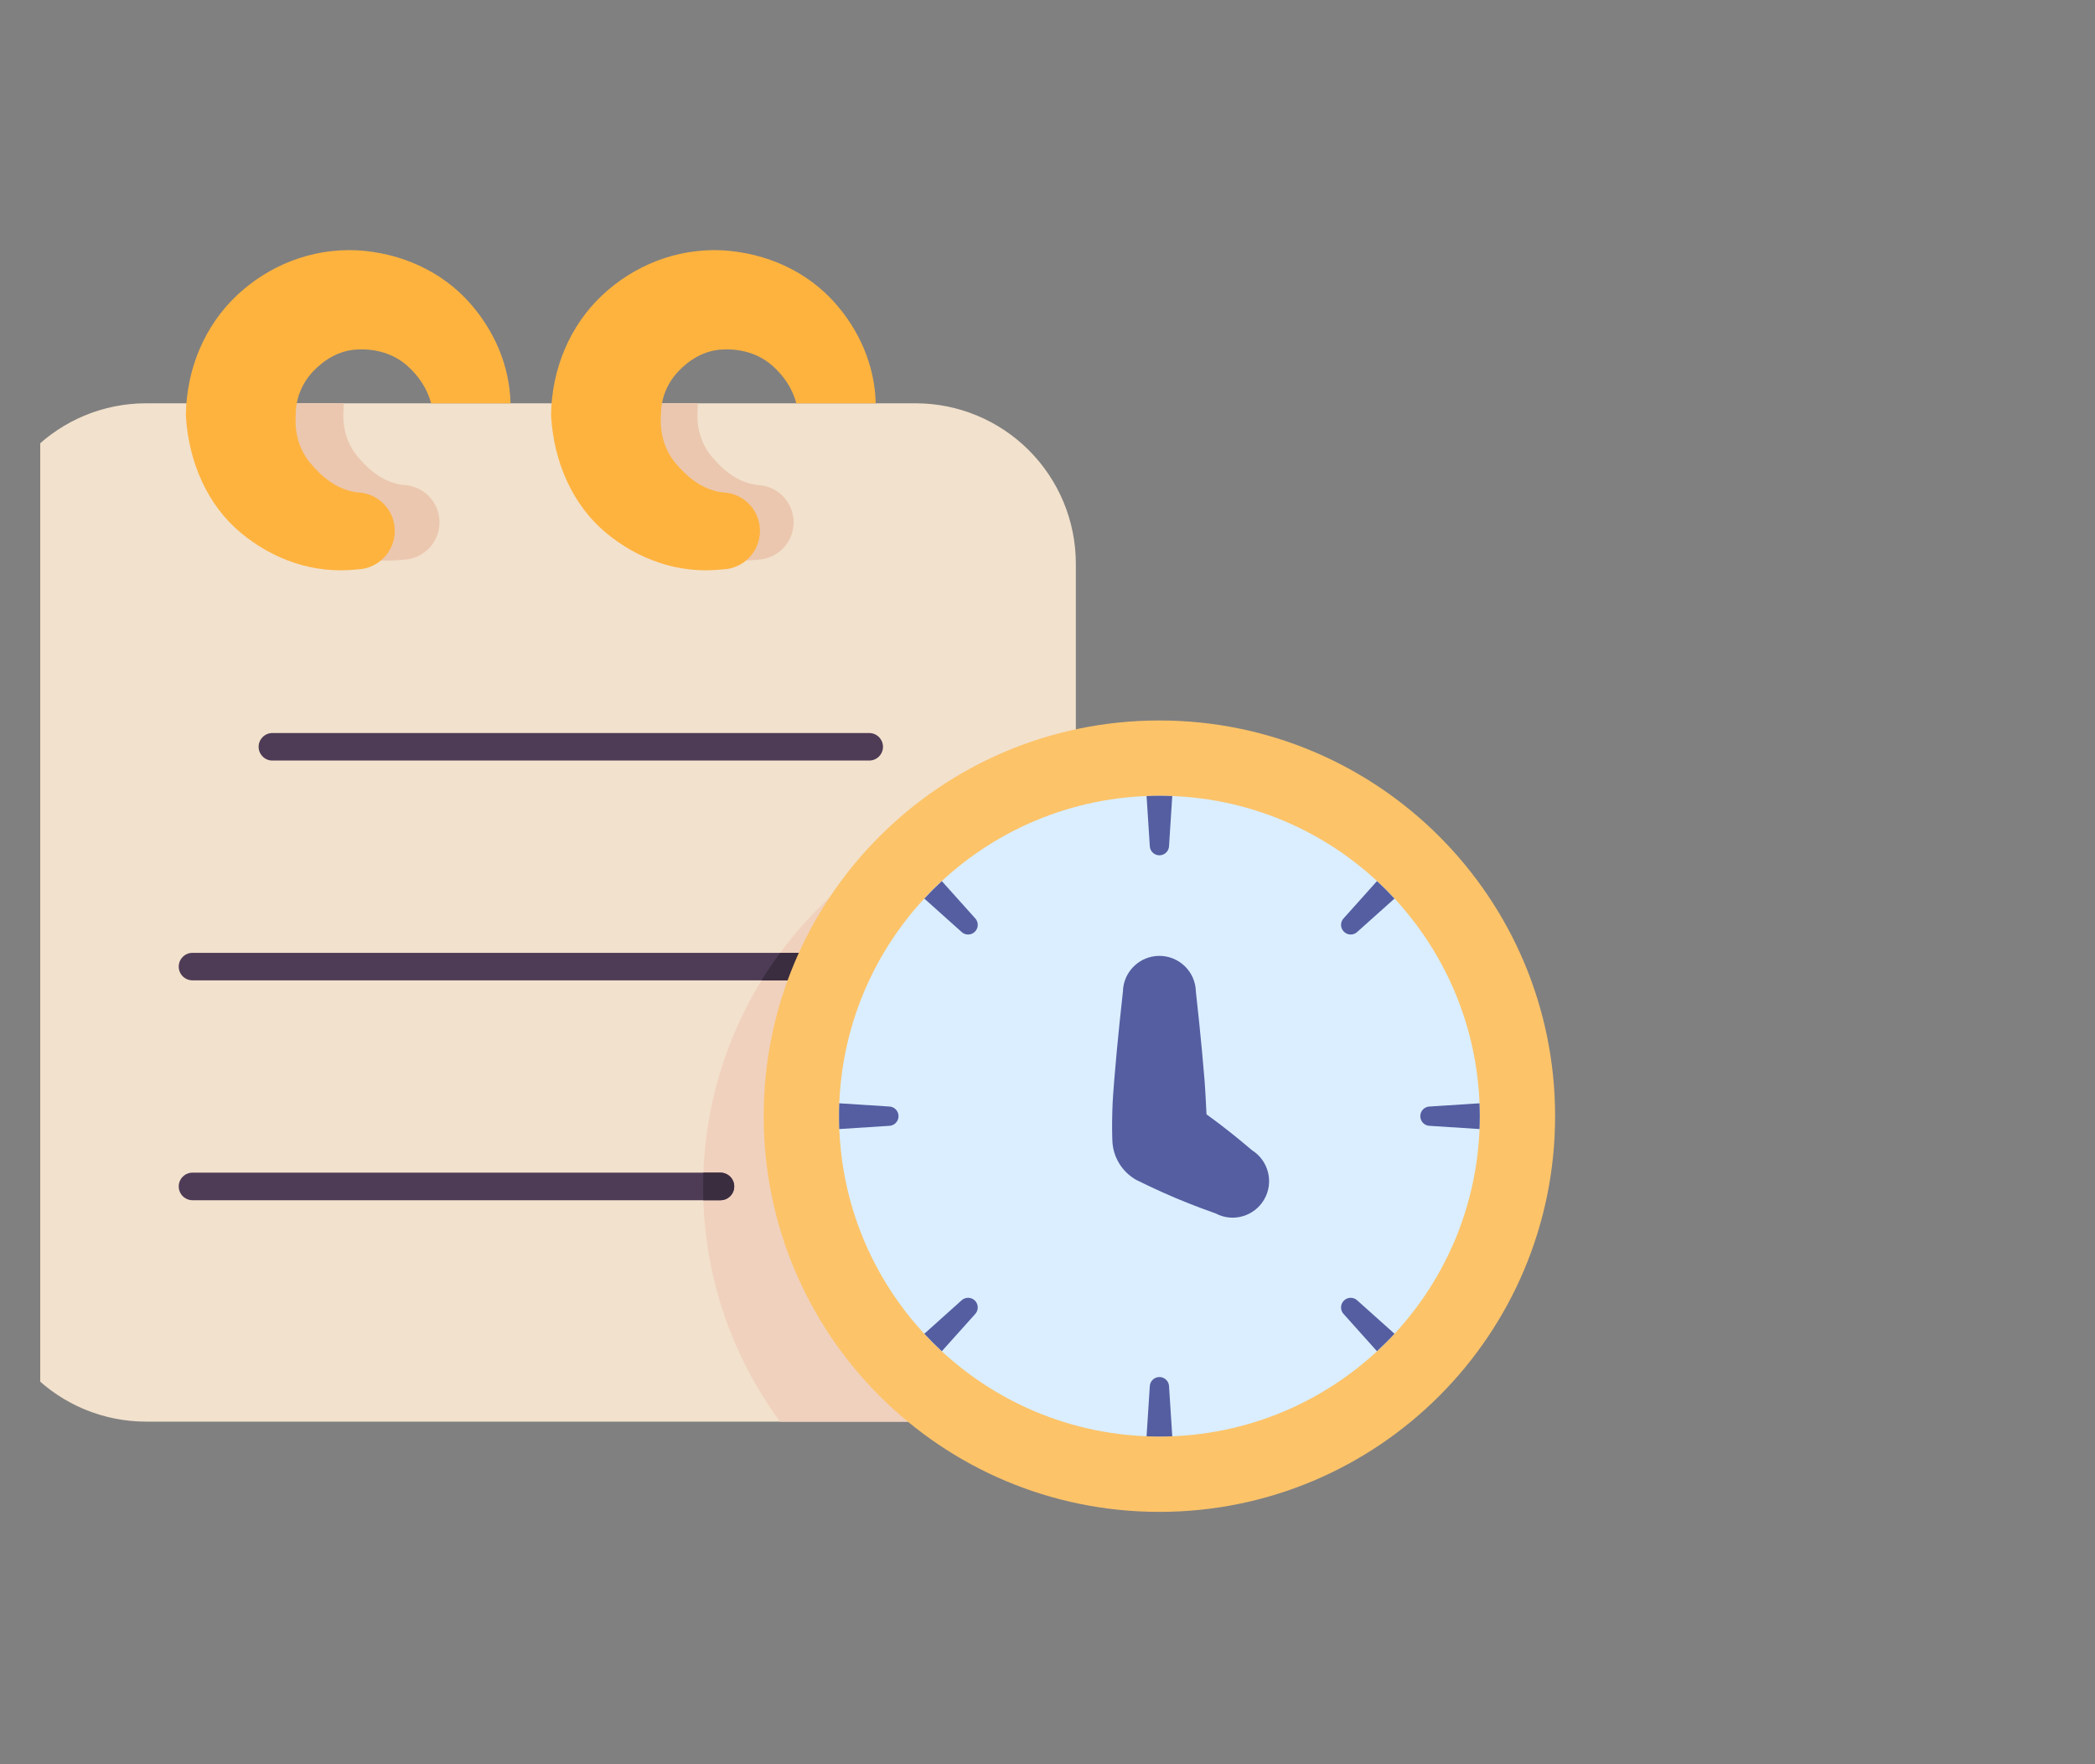 <svg width="38" height="32" viewBox="0 0 38 32" fill="none" xmlns="http://www.w3.org/2000/svg">
<rect x="0" y="0" width="38" height="32" fill="#808080" stroke="none"/>
<g clip-path="url(#clip0_3036_51569)">
<path fill-rule="evenodd" clip-rule="evenodd" d="M16.557 25.786C16.662 25.786 16.756 25.721 16.792 25.622C16.828 25.524 16.799 25.413 16.719 25.346C15.27 24.12 14.35 22.29 14.35 20.245C14.35 17.148 16.464 14.539 19.327 13.786C19.437 13.757 19.514 13.658 19.514 13.544V10.223C19.514 9.452 19.207 8.712 18.662 8.167C18.116 7.621 17.377 7.315 16.606 7.315H11.737C11.604 7.315 11.494 7.42 11.488 7.554C11.468 7.994 11.606 8.404 11.87 8.72C12.168 9.077 12.558 9.369 13.057 9.428C13.067 9.429 13.077 9.43 13.086 9.43C13.197 9.43 13.286 9.519 13.286 9.629C13.286 9.739 13.197 9.829 13.086 9.829C13.077 9.829 13.067 9.829 13.057 9.83C12.396 9.909 11.784 9.674 11.31 9.279C10.817 8.868 10.545 8.236 10.496 7.547C10.487 7.416 10.378 7.315 10.247 7.315H5.113C4.979 7.315 4.869 7.42 4.864 7.554C4.844 7.994 4.982 8.404 5.245 8.72C5.544 9.077 5.934 9.369 6.433 9.428C6.443 9.429 6.452 9.43 6.462 9.43C6.572 9.43 6.662 9.519 6.662 9.629C6.662 9.739 6.572 9.829 6.462 9.829C6.452 9.829 6.443 9.829 6.433 9.83C5.772 9.909 5.16 9.674 4.686 9.279C4.193 8.868 3.921 8.236 3.872 7.547C3.863 7.416 3.754 7.315 3.623 7.315H2.65C1.879 7.315 1.139 7.621 0.594 8.167C0.049 8.712 -0.258 9.452 -0.258 10.223C-0.258 13.623 -0.258 19.478 -0.258 22.878C-0.258 23.649 0.049 24.389 0.594 24.934C1.139 25.48 1.879 25.786 2.65 25.786H16.557Z" fill="#F2E1CC"/>
<path fill-rule="evenodd" clip-rule="evenodd" d="M16.811 15.071C14.411 16.233 12.754 18.692 12.754 21.535C12.754 23.125 13.272 24.595 14.149 25.786H16.559C16.664 25.786 16.758 25.72 16.794 25.622C16.83 25.524 16.8 25.413 16.721 25.346C15.272 24.12 14.352 22.29 14.352 20.245C14.352 18.16 15.31 16.296 16.811 15.071Z" fill="#F0D1BE"/>
<path fill-rule="evenodd" clip-rule="evenodd" d="M12.659 7.315H11.739C11.605 7.315 11.495 7.42 11.489 7.554C11.47 7.994 11.608 8.404 11.871 8.72C12.169 9.077 12.56 9.369 13.059 9.428C13.068 9.429 13.078 9.43 13.088 9.43C13.198 9.43 13.287 9.519 13.287 9.629C13.287 9.739 13.198 9.829 13.088 9.829C13.078 9.829 13.068 9.829 13.059 9.83C12.611 9.883 12.186 9.793 11.811 9.607C12.348 10.008 13.017 10.233 13.734 10.152C14.1 10.144 14.395 9.843 14.395 9.474C14.395 9.106 14.1 8.805 13.733 8.797C13.386 8.752 13.119 8.534 12.91 8.282C12.724 8.06 12.633 7.77 12.653 7.459C12.653 7.453 12.653 7.447 12.653 7.441C12.653 7.398 12.655 7.356 12.659 7.315ZM6.236 7.315H5.114C4.981 7.315 4.871 7.42 4.865 7.554C4.846 7.994 4.983 8.404 5.247 8.72C5.545 9.077 5.936 9.369 6.434 9.428C6.444 9.429 6.454 9.43 6.464 9.43C6.574 9.43 6.663 9.519 6.663 9.629C6.663 9.739 6.574 9.829 6.464 9.829C6.454 9.829 6.444 9.829 6.434 9.83C6.159 9.863 5.893 9.841 5.641 9.777C6.128 10.069 6.703 10.221 7.311 10.152C7.677 10.144 7.972 9.843 7.972 9.474C7.972 9.106 7.677 8.805 7.31 8.797C6.963 8.752 6.696 8.534 6.487 8.282C6.301 8.06 6.21 7.77 6.23 7.459C6.23 7.453 6.23 7.447 6.23 7.441C6.23 7.398 6.231 7.356 6.236 7.315Z" fill="#EBC7B0"/>
<path fill-rule="evenodd" clip-rule="evenodd" d="M3.492 21.77H13.067C13.205 21.77 13.317 21.658 13.317 21.52C13.317 21.382 13.205 21.27 13.067 21.27H3.492C3.354 21.27 3.242 21.382 3.242 21.52C3.242 21.658 3.354 21.77 3.492 21.77ZM3.492 17.782H14.653C14.791 17.782 14.903 17.671 14.903 17.533C14.903 17.395 14.791 17.283 14.653 17.283H3.492C3.354 17.283 3.242 17.395 3.242 17.533C3.242 17.671 3.354 17.782 3.492 17.782ZM4.94 13.795H15.766C15.904 13.795 16.016 13.683 16.016 13.546C16.016 13.408 15.904 13.296 15.766 13.296H4.94C4.803 13.296 4.691 13.408 4.691 13.546C4.691 13.683 4.803 13.795 4.94 13.795Z" fill="#4E3B56"/>
<path fill-rule="evenodd" clip-rule="evenodd" d="M14.444 7.315H15.884C15.868 6.621 15.582 5.989 15.146 5.496C14.645 4.93 13.915 4.588 13.101 4.54C13.1 4.54 13.099 4.54 13.098 4.54C12.259 4.501 11.487 4.824 10.92 5.358C10.345 5.9 10.006 6.68 9.995 7.532C9.995 7.538 9.995 7.544 9.996 7.55C10.048 8.392 10.389 9.161 10.99 9.663C11.563 10.14 12.305 10.418 13.103 10.328C13.48 10.32 13.785 10.01 13.785 9.629C13.785 9.249 13.481 8.939 13.102 8.931C12.744 8.884 12.469 8.659 12.253 8.4C12.062 8.171 11.968 7.871 11.988 7.55C11.988 7.544 11.989 7.538 11.989 7.532C11.985 7.224 12.106 6.946 12.301 6.739C12.506 6.522 12.777 6.355 13.098 6.34C13.099 6.34 13.1 6.34 13.101 6.34C13.445 6.32 13.77 6.421 14.01 6.633C14.213 6.812 14.373 7.044 14.444 7.315ZM7.82 7.315H9.26C9.244 6.621 8.958 5.989 8.522 5.496C8.021 4.93 7.291 4.588 6.477 4.54C6.476 4.54 6.475 4.54 6.474 4.54C5.635 4.501 4.863 4.824 4.296 5.358C3.721 5.9 3.382 6.68 3.371 7.532C3.371 7.538 3.371 7.544 3.372 7.55C3.424 8.392 3.765 9.161 4.366 9.663C4.939 10.14 5.681 10.418 6.479 10.328C6.856 10.32 7.161 10.01 7.161 9.629C7.161 9.249 6.856 8.939 6.478 8.931C6.12 8.884 5.845 8.659 5.629 8.4C5.438 8.171 5.344 7.871 5.364 7.55C5.364 7.544 5.364 7.538 5.364 7.532C5.361 7.224 5.482 6.946 5.677 6.739C5.882 6.522 6.153 6.355 6.474 6.34C6.475 6.34 6.476 6.34 6.477 6.34C6.821 6.32 7.146 6.421 7.386 6.633C7.588 6.812 7.748 7.044 7.82 7.315Z" fill="#FEB33F"/>
<path fill-rule="evenodd" clip-rule="evenodd" d="M12.759 21.27C12.755 21.358 12.754 21.446 12.754 21.535C12.754 21.614 12.755 21.692 12.758 21.77H13.068C13.206 21.77 13.318 21.658 13.318 21.52C13.318 21.382 13.206 21.27 13.068 21.27H12.759ZM14.15 17.283C14.031 17.445 13.918 17.611 13.813 17.783H14.654C14.792 17.783 14.904 17.671 14.904 17.533C14.904 17.395 14.792 17.283 14.654 17.283H14.15Z" fill="#3A2D3F"/>
<path d="M21.029 27.423C24.994 27.423 28.207 24.21 28.207 20.245C28.207 16.281 24.994 13.068 21.029 13.068C17.065 13.068 13.852 16.281 13.852 20.245C13.852 24.21 17.065 27.423 21.029 27.423Z" fill="#FCC369"/>
<path d="M21.03 26.056C24.239 26.056 26.841 23.455 26.841 20.245C26.841 17.036 24.239 14.434 21.03 14.434C17.82 14.434 15.219 17.036 15.219 20.245C15.219 23.455 17.82 26.056 21.03 26.056Z" fill="#DAEEFF"/>
<path fill-rule="evenodd" clip-rule="evenodd" d="M22.712 20.865C22.645 20.808 22.387 20.589 22.111 20.38C22.035 20.322 21.957 20.265 21.884 20.212C21.879 20.098 21.861 19.744 21.847 19.574C21.791 18.878 21.703 18.09 21.691 17.984C21.683 17.627 21.39 17.338 21.029 17.338C20.669 17.338 20.375 17.628 20.368 17.986C20.356 18.092 20.268 18.879 20.212 19.574C20.196 19.769 20.182 19.955 20.177 20.118C20.167 20.408 20.174 20.62 20.175 20.66C20.175 20.661 20.175 20.662 20.176 20.663C20.177 20.966 20.34 21.245 20.602 21.397C20.607 21.399 20.611 21.402 20.615 21.404C20.615 21.404 20.966 21.58 21.33 21.733C21.653 21.869 21.976 21.984 22.053 22.011C22.362 22.175 22.753 22.064 22.931 21.755C23.109 21.447 23.01 21.054 22.712 20.865Z" fill="#545EA1"/>
<path fill-rule="evenodd" clip-rule="evenodd" d="M20.797 26.052C20.873 26.055 20.951 26.056 21.03 26.056C21.108 26.056 21.186 26.055 21.263 26.052L21.205 25.152C21.205 25.056 21.126 24.977 21.03 24.977C20.933 24.977 20.855 25.056 20.855 25.152L20.797 26.052ZM24.976 24.509C25.086 24.407 25.192 24.302 25.294 24.192L24.623 23.591C24.555 23.523 24.444 23.523 24.376 23.591C24.307 23.66 24.307 23.771 24.376 23.839L24.976 24.509ZM16.766 24.192C16.868 24.302 16.974 24.408 17.083 24.509L17.684 23.839C17.752 23.771 17.752 23.66 17.684 23.591C17.615 23.523 17.504 23.523 17.436 23.591L16.766 24.192ZM26.836 20.012L25.937 20.07C25.84 20.07 25.762 20.149 25.762 20.245C25.762 20.342 25.84 20.421 25.937 20.421L26.836 20.479C26.839 20.402 26.841 20.324 26.841 20.245C26.841 20.167 26.839 20.089 26.836 20.012ZM15.223 20.012C15.22 20.089 15.219 20.167 15.219 20.245C15.219 20.324 15.22 20.402 15.223 20.479L16.123 20.421C16.219 20.421 16.298 20.342 16.298 20.245C16.298 20.149 16.219 20.07 16.123 20.07L15.223 20.012ZM24.976 15.982L24.376 16.652C24.307 16.72 24.307 16.831 24.376 16.899C24.444 16.968 24.555 16.968 24.623 16.899L25.294 16.299C25.192 16.189 25.086 16.083 24.976 15.982ZM17.083 15.982C16.973 16.084 16.868 16.189 16.766 16.299L17.436 16.899C17.504 16.968 17.615 16.968 17.684 16.899C17.752 16.831 17.752 16.72 17.684 16.652L17.083 15.982ZM20.797 14.439L20.855 15.338C20.855 15.435 20.933 15.514 21.03 15.514C21.126 15.514 21.205 15.435 21.205 15.338L21.263 14.439C21.186 14.436 21.108 14.434 21.03 14.434C20.951 14.434 20.873 14.436 20.797 14.439Z" fill="#545EA1"/>
</g>
<defs>
<clipPath id="clip0_3036_51569">
<rect width="36.603" height="32" fill="white" transform="translate(0.73)"/>
</clipPath>
</defs>
</svg>
